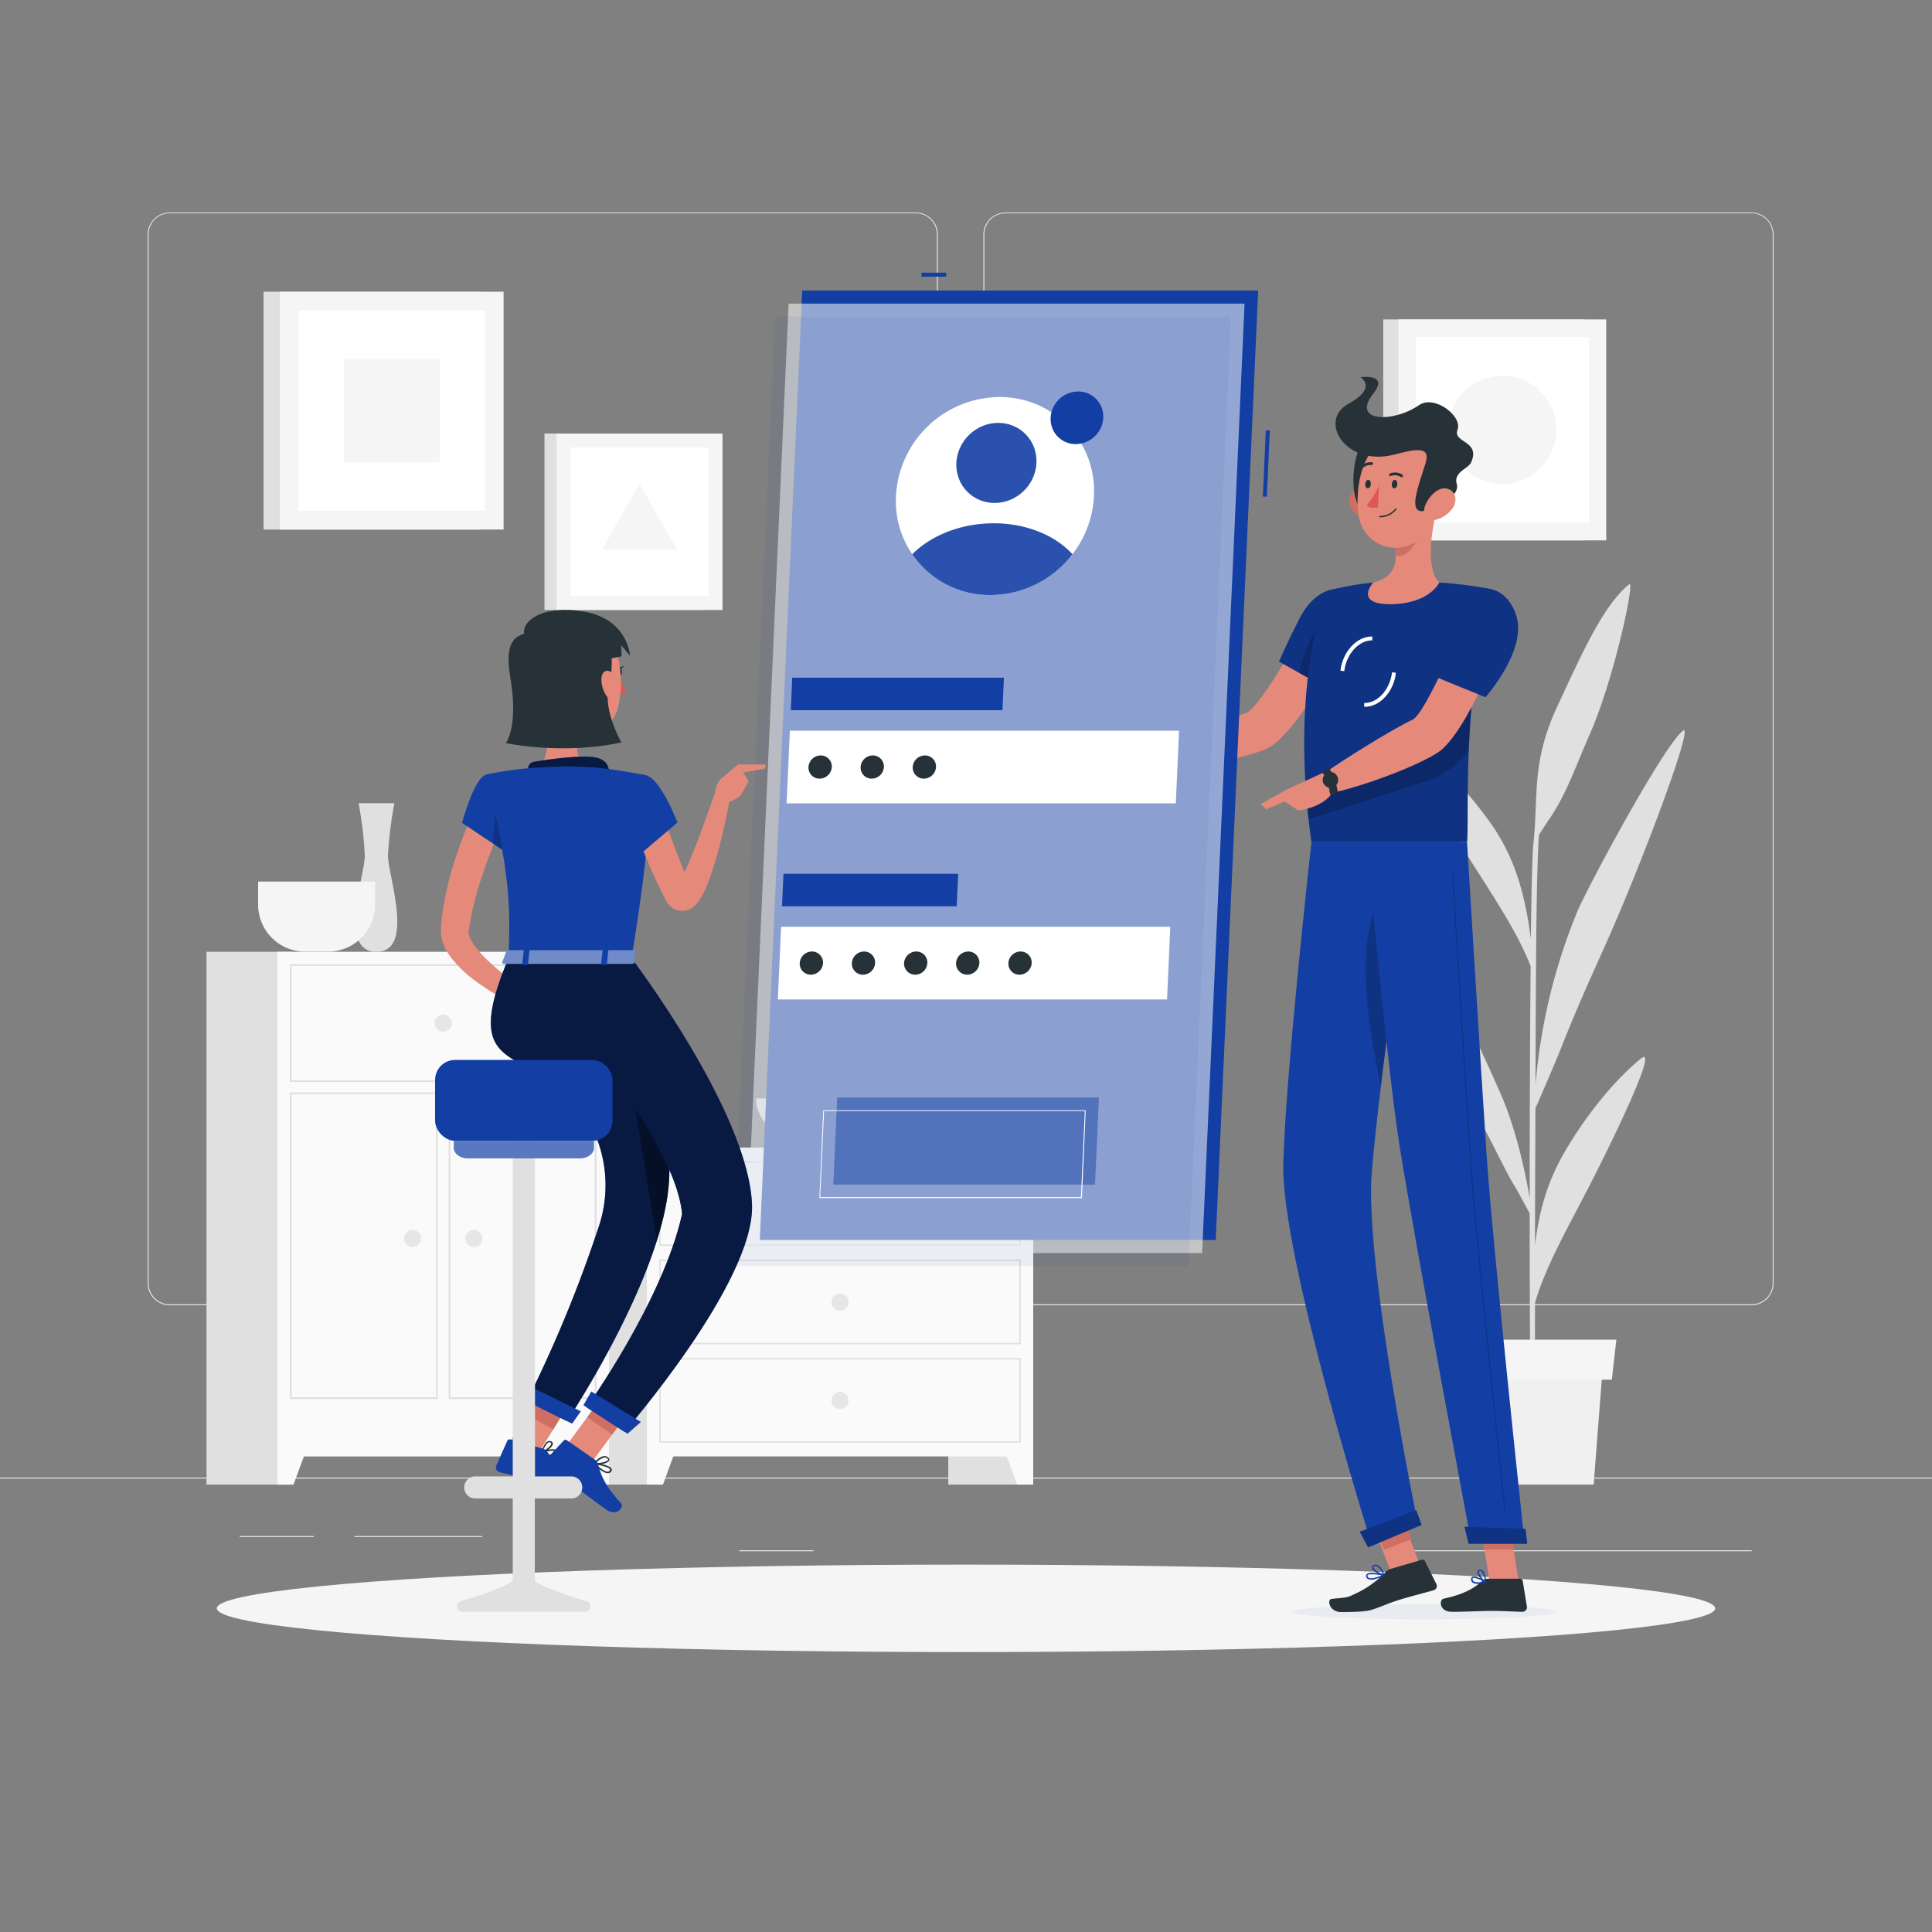 <svg xmlns="http://www.w3.org/2000/svg" viewBox="0 0 500 500"><rect x="0" y="0" width="500" height="500" fill="#808080" stroke="none"/><g id="freepik--background-complete--inject-34"><rect y="382.4" width="500" height="0.25" style="fill:#e6e6e6"></rect><rect x="91.7" y="397.53" width="33.12" height="0.25" style="fill:#e6e6e6"></rect><rect x="62.03" y="397.53" width="19.19" height="0.25" style="fill:#e6e6e6"></rect><rect x="191.36" y="401.21" width="19.19" height="0.25" style="fill:#e6e6e6"></rect><rect x="267.42" y="406.79" width="43.19" height="0.25" style="fill:#e6e6e6"></rect><rect x="252.19" y="406.79" width="6.33" height="0.25" style="fill:#e6e6e6"></rect><rect x="359.67" y="401.21" width="93.68" height="0.25" style="fill:#e6e6e6"></rect><path d="M237,337.8H43.91a5.71,5.71,0,0,1-5.7-5.71V60.66A5.71,5.71,0,0,1,43.91,55H237a5.71,5.71,0,0,1,5.71,5.71V332.09A5.71,5.71,0,0,1,237,337.8ZM43.91,55.2a5.46,5.46,0,0,0-5.45,5.46V332.09a5.46,5.46,0,0,0,5.45,5.46H237a5.47,5.47,0,0,0,5.46-5.46V60.66A5.47,5.47,0,0,0,237,55.2Z" style="fill:#e6e6e6"></path><path d="M453.31,337.8H260.21a5.72,5.72,0,0,1-5.71-5.71V60.66A5.72,5.72,0,0,1,260.21,55h193.1A5.71,5.71,0,0,1,459,60.66V332.09A5.71,5.71,0,0,1,453.31,337.8ZM260.21,55.2a5.47,5.47,0,0,0-5.46,5.46V332.09a5.47,5.47,0,0,0,5.46,5.46h193.1a5.47,5.47,0,0,0,5.46-5.46V60.66a5.47,5.47,0,0,0-5.46-5.46Z" style="fill:#e6e6e6"></path><rect x="245.41" y="296.98" width="21.99" height="87.23" style="fill:#e0e0e0"></rect><polygon points="263.22 384.21 267.4 384.21 267.4 372.33 258.84 372.33 263.22 384.21" style="fill:#fafafa"></polygon><rect x="149.05" y="296.98" width="21.99" height="87.23" style="fill:#e0e0e0"></rect><rect x="167.4" y="296.98" width="100" height="79.94" style="fill:#fafafa"></rect><path d="M263.77,300.91v21.15H171V300.91h92.74m.39-.39H170.64v21.92h93.52V300.52Z" style="fill:#e0e0e0"></path><polygon points="171.57 384.21 167.4 384.21 167.4 372.33 175.95 372.33 171.57 384.21" style="fill:#fafafa"></polygon><path d="M215.19,311.48a2.21,2.21,0,1,0,2.21-2.21A2.21,2.21,0,0,0,215.19,311.48Z" style="fill:#e6e6e6"></path><path d="M263.77,326.37v21.15H171V326.37h92.74m.39-.38H170.64v21.92h93.52V326Z" style="fill:#e0e0e0"></path><path d="M215.19,337a2.21,2.21,0,1,0,2.21-2.21A2.21,2.21,0,0,0,215.19,337Z" style="fill:#e6e6e6"></path><path d="M263.77,351.84V373H171V351.84h92.74m.39-.39H170.64v21.93h93.52V351.45Z" style="fill:#e0e0e0"></path><path d="M215.19,362.42a2.21,2.21,0,1,0,2.21-2.22A2.21,2.21,0,0,0,215.19,362.42Z" style="fill:#e6e6e6"></path><rect x="135.62" y="246.32" width="21.99" height="137.9" style="fill:#e0e0e0"></rect><polygon points="153.43 384.21 157.61 384.21 157.61 372.33 149.06 372.33 153.43 384.21" style="fill:#fafafa"></polygon><rect x="53.44" y="246.32" width="21.99" height="137.9" style="fill:#e0e0e0"></rect><rect x="71.78" y="246.32" width="85.83" height="130.61" style="fill:#fafafa"></rect><path d="M153.91,250v29.57H75.48V250h78.43m.46-.45H75V280h79.35V249.56Z" style="fill:#e0e0e0"></path><path d="M153.91,283.18v78.43H116.55V283.18h37.36m.46-.46H116.1v79.35h38.27V282.72Z" style="fill:#e0e0e0"></path><path d="M112.84,283.18v78.43H75.48V283.18h37.36m.45-.46H75v79.35h38.27V282.72Z" style="fill:#e0e0e0"></path><polygon points="75.96 384.21 71.78 384.21 71.78 372.33 80.34 372.33 75.96 384.21" style="fill:#fafafa"></polygon><path d="M112.48,264.8a2.22,2.22,0,1,0,2.22-2.21A2.22,2.22,0,0,0,112.48,264.8Z" style="fill:#e6e6e6"></path><path d="M120.4,320.53a2.22,2.22,0,1,0,2.21-2.22A2.21,2.21,0,0,0,120.4,320.53Z" style="fill:#e6e6e6"></path><path d="M104.57,320.53a2.21,2.21,0,1,0,2.21-2.22A2.21,2.21,0,0,0,104.57,320.53Z" style="fill:#e6e6e6"></path><path d="M102.07,207.87H92.8a97.94,97.94,0,0,1,1.61,13.62c0,5-7.06,24.83,3,24.83s3-19.78,3-24.83A97.94,97.94,0,0,1,102.07,207.87Z" style="fill:#e0e0e0"></path><path d="M66.8,228.15v6a12.18,12.18,0,0,0,12.14,12.14h6a12.18,12.18,0,0,0,12.14-12.14v-6Z" style="fill:#f5f5f5"></path><path d="M195.67,284.26c0,7,7.83,12.72,17.4,12.72h8.64c9.57,0,17.4-5.72,17.4-12.72Z" style="fill:#e0e0e0"></path><path d="M424.61,274c-5.24,4.28-12.48,12.11-19.1,23.13-4.42,7.34-7.08,15-8.25,25.18,0-11.5.07-23.85.11-35.51,1.33-3,4.37-9.92,6.55-15.38,7.27-18.23,10-22.72,16.53-38.44,8.73-21,17.67-45.86,15.11-43.87-5.22,4.05-25.22,41.5-27.38,46.86a150,150,0,0,0-10.79,44.85c0-11,.08-21,.12-28.76.14-25.31.57-33.48.78-36,.81-1.28,1.76-2.77,2.32-3.57,4.7-6.8,6.51-12.58,10.93-22.72,6.28-14.35,11.68-39.84,10.1-38.56-6.58,5.36-11.76,16.86-18.58,31.53s-4.87,23.1-6.22,35.62c-.28,2.46-.5,11.74-.66,24.59-1.76-13.7-5.08-22.72-11.13-30.92-7.44-10.09-14.64-16.9-19.92-20.46s9.12,21.22,16,32c6.13,9.64,11.78,18.13,15,26.5-.17,17.43-.25,39.49-.25,60-1.58-9.34-4.16-19.41-7.6-27.2-4.14-9.36-10.5-23.72-15.57-28.59-1.21-1.17,5.3,26.76,9.48,34.18s7.25,14.43,9.88,18.64c.61,1,2.65,4.77,3.81,6.95,0,25.07.14,47.19.36,54.72h1.08c-.07-1.94-.09-14.7-.06-31.58,2.61-9.16,8.57-19.62,13.49-29.16C416.11,297.7,429.85,269.75,424.61,274Z" style="fill:#e0e0e0"></path><polygon points="412.44 384.21 381.1 384.21 378.73 353.49 414.81 353.49 412.44 384.21" style="fill:#f0f0f0"></polygon><polygon points="417.14 357.07 376.39 357.07 375.23 346.7 418.31 346.7 417.14 357.07" style="fill:#f5f5f5"></polygon><rect x="68.21" y="75.5" width="56.05" height="61.55" style="fill:#e0e0e0"></rect><rect x="72.43" y="75.5" width="57.9" height="61.55" style="fill:#f5f5f5"></rect><rect x="75.46" y="82.17" width="51.85" height="48.2" transform="translate(207.65 4.89) rotate(90)" style="fill:#fff"></rect><rect x="88.02" y="93.86" width="26.71" height="24.83" transform="translate(207.65 4.89) rotate(90)" style="fill:#f5f5f5"></rect><rect x="357.98" y="82.67" width="52.07" height="57.18" style="fill:#e0e0e0"></rect><rect x="361.91" y="82.67" width="53.78" height="57.18" style="fill:#f5f5f5"></rect><rect x="364.72" y="88.87" width="48.16" height="44.77" transform="translate(500.06 -277.54) rotate(90)" style="fill:#fff"></rect><circle cx="388.8" cy="111.26" r="13.97" style="fill:#f5f5f5"></circle><rect x="140.91" y="112.2" width="41.58" height="45.66" style="fill:#e0e0e0"></rect><rect x="144.04" y="112.2" width="42.95" height="45.66" style="fill:#f5f5f5"></rect><rect x="146.29" y="117.15" width="38.46" height="35.75" transform="translate(300.54 -30.49) rotate(90)" style="fill:#fff"></rect><polygon points="165.52 125.3 155.74 142.24 175.3 142.24 165.52 125.3" style="fill:#f5f5f5"></polygon></g><g id="freepik--Shadow--inject-34"><ellipse cx="250" cy="416.24" rx="193.89" ry="11.32" style="fill:#f5f5f5"></ellipse></g><g id="freepik--character-2--inject-34"><path d="M349.25,163.43l-9.92-4s-13.09,23.87-16.84,25.08c-5.1,1.64-15.66,6.2-21.92,7-.85,1-2.24,4.11-2.11,5.24,8.41,2.81,26.89-.92,30.85-3.86C338.32,186.22,349.25,163.43,349.25,163.43Z" style="fill:#e58a7b"></path><path d="M352.3,158c1.85,6.83-8.17,20.57-8.17,20.57L331,171.21s2.46-5.65,5.46-11.4C341.27,150.52,350.19,150.21,352.3,158Z" style="fill:#133EA4"></path><path d="M352.3,158c1.85,6.83-8.17,20.57-8.17,20.57L331,171.21s2.46-5.65,5.46-11.4C341.27,150.52,350.19,150.21,352.3,158Z" style="opacity:0.2"></path><path d="M336.21,174.15l5.17,2.9.91-15.87C339.28,163.49,337.16,170.45,336.21,174.15Z" style="opacity:0.2"></path><path d="M343.66,152.86s-10.22,22.74-4.26,65.08h40.27c.64-6.18-1.48-36.34,6.19-65.46a102.44,102.44,0,0,0-13.38-1.71,147.88,147.88,0,0,0-17.11,0A78.93,78.93,0,0,0,343.66,152.86Z" style="fill:#133EA4"></path><path d="M343.66,152.86s-10.22,22.74-4.26,65.08h40.27c.64-6.18-1.48-36.34,6.19-65.46a102.44,102.44,0,0,0-13.38-1.71,147.88,147.88,0,0,0-17.11,0A78.93,78.93,0,0,0,343.66,152.86Z" style="opacity:0.2"></path><path d="M334.32,417.14c-.06,1.08,15.21,1.95,34.1,1.95s34.27-.87,34.33-1.95-15.2-1.94-34.1-1.94S334.39,416.07,334.32,417.14Z" style="fill:#e8ecf1;mix-blend-mode:multiply"></path><rect x="357.82" y="390.96" width="7.68" height="17.09" transform="matrix(0.93, -0.36, 0.36, 0.93, -119.46, 156.75)" style="fill:#e58a7b"></rect><polygon points="393.05 409.45 385.52 409.45 382.76 392.02 390.29 392.02 393.05 409.45" style="fill:#e58a7b"></polygon><path d="M385,408.58h8.46a.62.62,0,0,1,.61.52l1.09,6.69a1.18,1.18,0,0,1-1.18,1.34c-2.95-.05-4.37-.23-8.09-.23-2.29,0-7,.24-10.18.24s-3.39-3.12-2.08-3.41c5.88-1.27,8.16-3,10.12-4.68A1.89,1.89,0,0,1,385,408.58Z" style="fill:#263238"></path><path d="M360,406l8-2.34a.65.65,0,0,1,.75.32l3,6a1.15,1.15,0,0,1-.75,1.59c-2.91.8-4.86,1.29-8.5,2.35-2.51.73-5.07,1.92-7.55,2.71-1.72.55-5.76.57-7.85.57-3.09,0-3.78-3.26-2.45-3.41,3.35-.37,3.8-.2,5.65-1.13a25.69,25.69,0,0,0,8.08-5.58A3.75,3.75,0,0,1,360,406Z" style="fill:#263238"></path><path d="M301.83,191.47,293.55,188l-3.41,9.18a34,34,0,0,0,10.24,0Z" style="fill:#e58a7b"></path><polygon points="287.39 187.76 287.17 193.86 290.14 197.16 293.55 187.98 287.39 187.76" style="fill:#e58a7b"></polygon><rect x="356.33" y="391.24" width="7.68" height="8.81" transform="translate(-118.31 156.23) rotate(-21.11)" style="fill:#cf6f64"></rect><polygon points="390.29 392.02 382.76 392.02 384.19 401.01 391.72 401.01 390.29 392.02" style="fill:#cf6f64"></polygon><path d="M338.12,206.49c.15,1.81.32,3.66.54,5.56l29.94-9.72A21.44,21.44,0,0,0,380.12,194c.12-2.67.27-5.48.5-8.41.1-1.42.22-2.88.35-4.36s.31-3.12.5-4.7Z" style="opacity:0.2"></path><path d="M347.9,173.69l-1-.12c.59-5,4.32-8.94,8.25-8.84l0,1C351.71,165.66,348.43,169.21,347.9,173.69Z" style="fill:#fff"></path><path d="M353.23,182.92h-.17l0-1c3.44.13,6.67-3.46,7.2-7.93l1,.12C360.73,179,357.12,182.92,353.23,182.92Z" style="fill:#fff"></path><path d="M371.92,131.5c-1.41,5.51-3.07,15.6.56,19.27,0,0-2.54,5.59-12.77,5.59-9.35,0-4.34-5.59-4.34-5.59,6.22-1.46,6.33-6,5.51-10.3Z" style="fill:#e58a7b"></path><path d="M367.42,135.16l-6.53,5.31a17.6,17.6,0,0,1,.35,3c1.91,1.9,5.74-2.91,6.13-5.37A8,8,0,0,0,367.42,135.16Z" style="fill:#cf6f64"></path><path d="M349.66,131.43a6.61,6.61,0,0,0,4.25,3.14c2.4.53,3.6-1.68,2.94-3.9-.59-2-2.56-4.69-5-4.23A3.34,3.34,0,0,0,349.66,131.43Z" style="fill:#cf6f64"></path><path d="M353.63,113.8c-3.74,1.71-5.06,16.57-.36,18.77S360.71,110.55,353.63,113.8Z" style="fill:#263238"></path><path d="M373.06,123.21c-.9,7.46-1,11.85-5,15.67a9.62,9.62,0,0,1-16.36-5.1c-1.21-6.7.46-17.77,7.94-20.74A9.63,9.63,0,0,1,373.06,123.21Z" style="fill:#e58a7b"></path><path d="M360.77,117.66c5.54-1.41,9.61-2.37,8.15,2.24-1.93,6.16-4.25,12.12-1.14,12.39,1.9.17,10.3-3.39,9.23-7-.93-3.14,3-4,3.7-5.59,2.59-5.76-4.82-5-3.5-8.5s-6-9.14-10-6.33c-6.51,4.54-17.68,4.47-11.81-3,4.21-5.33-3.3-4.24-3.3-4.24s4.54,2.69-3.1,6.85C340.92,108.92,348.33,120.85,360.77,117.66Z" style="fill:#263238"></path><path d="M376,131.43a7.75,7.75,0,0,1-4.61,3.14c-2.47.53-3.42-1.68-2.49-3.9.83-2,3.11-4.69,5.47-4.23S377.27,129.47,376,131.43Z" style="fill:#e58a7b"></path><path d="M339.4,217.94s-6.76,60.5-7.29,83.46c-.54,23.88,22.91,98.39,22.91,98.39l12-5s-14-68.08-12-91.53c2.12-25.57,10.88-85.28,10.88-85.28Z" style="fill:#133EA4"></path><path d="M356.2,234.55c-5.39,11.18-1.76,33.29,1.16,46.39,1.11-9.25,2.43-19.29,3.68-28.58C360.92,238.08,359.81,227.05,356.2,234.55Z" style="opacity:0.2"></path><path d="M366.49,390.83c.06,0,1.42,3.82,1.42,3.82l-13.84,5.82-2.18-4.06Z" style="fill:#133EA4"></path><path d="M353.69,217.94s5.17,57.54,8.59,79.09c3.76,23.61,18.5,102.24,18.5,102.24h13.79s-8.26-76.72-9.82-100.1c-1.7-25.36-5.08-81.23-5.08-81.23Z" style="fill:#133EA4"></path><path d="M394.78,395.68c.06,0,.46,3.85.46,3.85H380.08L379,395.11Z" style="fill:#133EA4"></path><path d="M389.5,391.12a.13.13,0,0,1-.13-.11c-.08-.7-7.53-70-8.93-91-1.52-22.78-4.58-73.31-4.61-73.82a.12.12,0,0,1,.12-.13h0a.13.13,0,0,1,.13.12c0,.51,3.09,51,4.61,73.82,1.4,21,8.85,90.25,8.92,91a.12.12,0,0,1-.11.14Z" style="opacity:0.2"></path><path d="M361.62,125.29c0,.61-.38,1.1-.78,1.1s-.69-.49-.65-1.1.38-1.1.78-1.1S361.66,124.69,361.62,125.29Z" style="fill:#263238"></path><path d="M354.76,125.29c0,.61-.39,1.1-.78,1.1s-.69-.49-.66-1.1.39-1.1.79-1.1S354.8,124.69,354.76,125.29Z" style="fill:#263238"></path><path d="M356.92,125.6a23.3,23.3,0,0,1-3.2,5.19c1,1,2.87.54,2.87.54Z" style="fill:#df5753"></path><path d="M357.1,133.88a.17.17,0,0,1-.17-.18.19.19,0,0,1,.19-.18,5.12,5.12,0,0,0,4-1.88.19.19,0,0,1,.25,0,.18.18,0,0,1,0,.25A5.46,5.46,0,0,1,357.1,133.88Z" style="fill:#263238"></path><path d="M362.84,123.45a.34.34,0,0,1-.31,0,2.84,2.84,0,0,0-2.55-.27.34.34,0,0,1-.46-.16.37.37,0,0,1,.19-.48,3.51,3.51,0,0,1,3.23.3.35.35,0,0,1,.09.49A.4.4,0,0,1,362.84,123.45Z" style="fill:#263238"></path><path d="M352.11,121.45a.29.29,0,0,1-.14-.08.35.35,0,0,1,0-.5,3.74,3.74,0,0,1,3.08-1.24.34.34,0,0,1,.28.41.39.39,0,0,1-.42.3h0a3,3,0,0,0-2.43,1A.37.37,0,0,1,352.11,121.45Z" style="fill:#263238"></path><path d="M389.73,162.32l-10.4-2.77s-10.2,25.11-13.81,26.74c-4.9,2.24-17.31,10-22.59,13.67-.29,1.25-.06,4.56.6,5.47,9-1.64,26.23-8.27,29.83-11.64C381.57,186.1,389.73,162.32,389.73,162.32Z" style="fill:#e58a7b"></path><path d="M382.47,409.9a2.19,2.19,0,0,1-1.43-.39,1,1,0,0,1-.31-.94.59.59,0,0,1,.34-.5c.84-.43,3.19,1.06,3.46,1.23a.16.16,0,0,1,.07.18.21.21,0,0,1-.14.15A9.48,9.48,0,0,1,382.47,409.9Zm-1-1.56a.53.53,0,0,0-.23,0,.22.22,0,0,0-.12.21.68.68,0,0,0,.2.65c.39.35,1.37.39,2.66.14A6.63,6.63,0,0,0,381.44,408.34Z" style="fill:#133EA4"></path><path d="M384.41,409.63a.13.13,0,0,1-.08,0c-.75-.42-2.16-2.07-1.95-2.91a.61.61,0,0,1,.59-.47.94.94,0,0,1,.75.23c.83.71.88,2.89.88,3a.15.15,0,0,1-.09.16A.17.17,0,0,1,384.41,409.63Zm-1.34-3.05H383c-.23,0-.26.13-.27.18-.12.49.77,1.74,1.51,2.33a4.14,4.14,0,0,0-.75-2.36A.61.61,0,0,0,383.07,406.58Z" style="fill:#133EA4"></path><path d="M355.92,408.65a2.87,2.87,0,0,1-1.89,0,.94.94,0,0,1-.49-.76.59.59,0,0,1,.21-.53c.8-.72,4.07,0,4.44.14a.16.16,0,0,1,.12.16.19.19,0,0,1-.11.18A14.64,14.64,0,0,1,355.92,408.65Zm-1.63-1.19a.69.69,0,0,0-.31.15.21.21,0,0,0-.08.21.63.63,0,0,0,.32.51c.53.28,1.76.06,3.35-.61A9.84,9.84,0,0,0,354.29,407.46Z" style="fill:#133EA4"></path><path d="M358.17,407.84h-.08c-1-.18-3-1.33-3.06-2.19,0-.2.09-.48.57-.64a1.28,1.28,0,0,1,1,.06c1.08.53,1.65,2.45,1.68,2.54a.18.18,0,0,1-.05.17A.18.18,0,0,1,358.17,407.84Zm-2.37-2.53-.1,0c-.31.11-.31.24-.31.28,0,.52,1.45,1.47,2.46,1.79a3.78,3.78,0,0,0-1.4-2A.92.92,0,0,0,355.8,405.31Z" style="fill:#133EA4"></path><path d="M343.78,199.37l-10.43,4.8-1.21,3,3.85,2.59s7.2-.78,9.25-5.41Z" style="fill:#e58a7b"></path><path d="M344.22,205.6a14.06,14.06,0,0,0-1.94-5.66l1.65-1.24a16.09,16.09,0,0,1,2.32,6.55Z" style="fill:#263238"></path><path d="M346,200.79a2,2,0,1,1-2.44-.78A1.82,1.82,0,0,1,346,200.79Z" style="fill:#263238"></path><polygon points="326.3 208.05 327.69 209.45 337.05 205.45 333.35 204.17 326.3 208.05" style="fill:#e58a7b"></polygon><path d="M366.49,390.83c.06,0,1.42,3.82,1.42,3.82l-13.84,5.82-2.18-4.06Z" style="opacity:0.2"></path><path d="M394.78,395.68c.06,0,.46,3.85.46,3.85H380.08L379,395.11Z" style="opacity:0.2"></path><path d="M392.44,159.44c2.75,8.87-8,21-8,21l-14.85-6.06a154.08,154.08,0,0,1,6.08-15.07C380.23,149.48,389.66,150.49,392.44,159.44Z" style="fill:#133EA4"></path><path d="M392.44,159.44c2.75,8.87-8,21-8,21l-14.85-6.06a154.08,154.08,0,0,1,6.08-15.07C380.23,149.48,389.66,150.49,392.44,159.44Z" style="opacity:0.2"></path></g><g id="freepik--Screen--inject-34"><rect x="238.49" y="70.57" width="6.39" height="1.03" style="fill:#133EA4"></rect><rect x="319.14" y="119.42" width="17.18" height="1.03" transform="translate(193.16 441.94) rotate(-87.42)" style="fill:#133EA4"></rect><polygon points="325.61 75.19 207.61 75.19 196.63 320.91 314.63 320.91 325.61 75.19" style="fill:#133EA4"></polygon><polygon points="322.09 78.57 204.09 78.57 193.11 324.29 311.11 324.29 322.09 78.57" style="fill:#fafafa;opacity:0.56"></polygon><polygon points="318.57 81.94 200.57 81.94 189.58 327.66 307.58 327.66 318.57 81.94" style="fill:#133EA4;opacity:0.07"></polygon><polygon points="305.14 189.11 204.42 189.11 203.58 207.91 304.3 207.91 305.14 189.11" style="fill:#fff"></polygon><polygon points="259.81 175.39 205.03 175.39 204.66 183.8 259.44 183.8 259.81 175.39" style="fill:#133EA4"></polygon><polygon points="302.87 239.85 202.15 239.85 201.31 258.65 302.03 258.65 302.87 239.85" style="fill:#fff"></polygon><polygon points="284.4 284.04 216.67 284.04 215.66 306.57 283.39 306.57 284.4 284.04" style="fill:#133EA4;opacity:0.47"></polygon><path d="M279.87,310.07H212.14a.18.18,0,0,1-.09,0,.14.14,0,0,1,0-.09l1-22.54a.11.11,0,0,1,.12-.11h67.73a.09.09,0,0,1,.08,0,.08.08,0,0,1,0,.08L280,310A.13.13,0,0,1,279.87,310.07Zm-67.61-.24h67.49l1-22.3H213.26Z" style="fill:#fff"></path><polygon points="247.98 226.13 202.76 226.13 202.39 234.55 247.6 234.55 247.98 226.13" style="fill:#133EA4"></polygon><path d="M283.11,128.38a26.53,26.53,0,0,1-5.57,15.05A26.88,26.88,0,0,1,256.34,154a24.31,24.31,0,0,1-24.46-25.62,27,27,0,0,1,26.75-25.62A24.29,24.29,0,0,1,283.11,128.38Z" style="fill:#fff"></path><path d="M285.52,108.12a7,7,0,0,1-1.48,4,7.17,7.17,0,0,1-5.64,2.81,6.48,6.48,0,0,1-5.38-2.81,6.61,6.61,0,0,1-1.12-4,7.18,7.18,0,0,1,7.11-6.8A6.46,6.46,0,0,1,285.52,108.12Z" style="fill:#133EA4"></path><path d="M215.27,198.51a3.19,3.19,0,0,1-3.15,3,2.85,2.85,0,0,1-2.88-3,3.17,3.17,0,0,1,3.15-3A2.86,2.86,0,0,1,215.27,198.51Z" style="fill:#263238"></path><path d="M228.75,198.51a3.18,3.18,0,0,1-3.15,3,2.85,2.85,0,0,1-2.87-3,3.17,3.17,0,0,1,3.14-3A2.85,2.85,0,0,1,228.75,198.51Z" style="fill:#263238"></path><path d="M242.24,198.51a3.18,3.18,0,0,1-3.15,3,2.86,2.86,0,0,1-2.88-3,3.18,3.18,0,0,1,3.15-3A2.85,2.85,0,0,1,242.24,198.51Z" style="fill:#263238"></path><path d="M213,249.25a3.19,3.19,0,0,1-3.15,3,2.86,2.86,0,0,1-2.88-3,3.18,3.18,0,0,1,3.15-3A2.86,2.86,0,0,1,213,249.25Z" style="fill:#263238"></path><path d="M226.48,249.25a3.18,3.18,0,0,1-3.14,3,2.85,2.85,0,0,1-2.88-3,3.18,3.18,0,0,1,3.15-3A2.85,2.85,0,0,1,226.48,249.25Z" style="fill:#263238"></path><path d="M240,249.25a3.18,3.18,0,0,1-3.15,3,2.87,2.87,0,0,1-2.88-3,3.19,3.19,0,0,1,3.15-3A2.85,2.85,0,0,1,240,249.25Z" style="fill:#263238"></path><path d="M253.46,249.25a3.19,3.19,0,0,1-3.15,3,2.87,2.87,0,0,1-2.88-3,3.19,3.19,0,0,1,3.15-3A2.86,2.86,0,0,1,253.46,249.25Z" style="fill:#263238"></path><path d="M267,249.25a3.19,3.19,0,0,1-3.15,3,2.85,2.85,0,0,1-2.88-3,3.18,3.18,0,0,1,3.15-3A2.86,2.86,0,0,1,267,249.25Z" style="fill:#263238"></path><ellipse cx="257.87" cy="119.82" rx="10.6" ry="10.13" transform="translate(-10.27 214.43) rotate(-44.36)" style="fill:#133EA4"></ellipse><path d="M277.54,143.43A26.88,26.88,0,0,1,256.34,154a24.27,24.27,0,0,1-20.24-10.57c4.86-4.84,12.55-8,21.07-8S273.11,138.59,277.54,143.43Z" style="fill:#133EA4"></path><ellipse cx="257.87" cy="119.82" rx="10.6" ry="10.13" transform="translate(-10.27 214.43) rotate(-44.36)" style="fill:#fff;opacity:0.1"></ellipse><path d="M277.54,143.43A26.88,26.88,0,0,1,256.34,154a24.27,24.27,0,0,1-20.24-10.57c4.86-4.84,12.55-8,21.07-8S273.11,138.59,277.54,143.43Z" style="fill:#fff;opacity:0.1"></path></g><g id="freepik--character-1--inject-34"><path d="M130.41,212.44c-.95,2.08-1.95,4.37-2.82,6.59s-1.76,4.51-2.53,6.79a86.24,86.24,0,0,0-3.58,13.8l-.22,1.47a2.15,2.15,0,0,0,.07.75,7.8,7.8,0,0,0,1.1,2.32,29.28,29.28,0,0,0,4.44,5,67.35,67.35,0,0,0,5.52,4.61c1.92,1.48,3.94,2.92,5.93,4.28l-1.87,3.51A70.87,70.87,0,0,1,123,253.85a32.39,32.39,0,0,1-6-5.68,14.25,14.25,0,0,1-2.39-4.27,9.7,9.7,0,0,1-.48-3c0-.24,0-.59,0-.76l0-.49.1-1a78.22,78.22,0,0,1,3.27-15.34c.78-2.46,1.61-4.91,2.56-7.3s1.93-4.73,3.14-7.16Z" style="fill:#e58a7b"></path><path d="M136.91,257.43l7.07-3.58-1.83,7.76s-4.85,1.36-7.1-1Z" style="fill:#e58a7b"></path><polygon points="150.45 255.12 148.57 261.54 142.15 261.61 143.98 253.85 150.45 255.12" style="fill:#e58a7b"></polygon><path d="M160.43,175A20,20,0,0,0,162,179a1.63,1.63,0,0,1-1.59.51Z" style="fill:#df5753"></path><ellipse cx="160.22" cy="173.91" rx="0.75" ry="1.15" style="fill:#263238"></ellipse><path d="M160,172.8l1.52-.43S160.78,173.55,160,172.8Z" style="fill:#263238"></path><path d="M140.9,182.34c.91,4.65,1.82,13.18-1.44,16.29,0,0,1.28,4.72,9.93,4.72,9.51,0,4.54-4.72,4.54-4.72-5.19-1.24-5.06-5.09-4.15-8.71Z" style="fill:#e58a7b"></path><path d="M138.37,171.74c.48,7.77.52,11.07,4.44,15.06,5.91,6,15.35,3.72,17.2-4,1.67-7,.61-18.52-7-21.61A10.62,10.62,0,0,0,138.37,171.74Z" style="fill:#e58a7b"></path><path d="M139.14,163c-3.9,1.42-9.1.36-7.06,12.39,2.16,12.74-1.16,16.93-1.16,16.93s14.79,3.15,29.89-.19c0,0-4.61-8.06-3.32-14,1.65-7.5.35-10.27.35-10.27S144.62,161,139.14,163Z" style="fill:#263238"></path><path d="M155.64,175.79a7.81,7.81,0,0,0,1.22,4.17c1.06,1.62,2.31,1,2.62-.72.28-1.51.07-4.18-1.28-5.22S155.66,174,155.64,175.79Z" style="fill:#e58a7b"></path><path d="M135.75,164.31c-1.12-3.15,4.22-8,15.52-6s11.79,11.41,11.79,11.41L160.78,167l.1,2.86-11.61,2.23Z" style="fill:#263238"></path><path d="M136.71,199.16h0a1.77,1.77,0,0,1,1.45-2c3.52-.58,11.52-1.76,15.54-1.2,3,.42,3.78,2.16,3.91,3.59a1.76,1.76,0,0,1-1.85,1.9l-17.38-.78A1.78,1.78,0,0,1,136.71,199.16Z" style="fill:#133EA4"></path><path d="M136.71,199.16h0a1.77,1.77,0,0,1,1.45-2c3.52-.58,11.52-1.76,15.54-1.2,3,.42,3.78,2.16,3.91,3.59a1.76,1.76,0,0,1-1.85,1.9l-17.38-.78A1.78,1.78,0,0,1,136.71,199.16Z" style="opacity:0.6"></path><polygon points="146.76 373.86 153.21 378.34 164 363.71 157.55 359.24 146.76 373.86" style="fill:#e58a7b"></polygon><polygon points="131.72 373.57 138.53 377.45 148.08 361.98 141.27 358.1 131.72 373.57" style="fill:#e58a7b"></polygon><polygon points="163.99 363.71 158.43 371.25 151.98 366.78 157.54 359.24 163.99 363.71" style="fill:#cf6f64"></polygon><polygon points="141.26 358.1 148.08 361.99 143.16 369.96 136.34 366.07 141.26 358.1" style="fill:#cf6f64"></polygon><path d="M152.2,248s25.18,31.73,20.45,62.08c-3.81,24.51-25.91,57.7-25.91,57.7l-10.39-5.16a339.26,339.26,0,0,0,18.7-45.44,33.59,33.59,0,0,0-4-29.1c-12.76-18.63-33.2-7.54-19.45-40.08Z" style="fill:#133EA4"></path><path d="M152.2,248s25.18,31.73,20.45,62.08c-3.81,24.51-25.91,57.7-25.91,57.7l-10.39-5.16a339.26,339.26,0,0,0,18.7-45.44,33.59,33.59,0,0,0-4-29.1c-12.76-18.63-33.2-7.54-19.45-40.08Z" style="opacity:0.6"></path><path d="M164.55,268.38l-3.66-3.64c0,.29,7.09,44.06,9.08,56.36a74.53,74.53,0,0,0,2.69-11C175,295.21,170.11,280,164.55,268.38Z" style="opacity:0.4"></path><path d="M163.44,248s30.32,39.88,31.18,63.79c.71,20-33,58.75-33,58.75l-9.8-6.34s19.73-27.52,24.7-50C174.6,291.92,134,248,134,248Z" style="fill:#133EA4"></path><path d="M163.44,248s30.32,39.88,31.18,63.79c.71,20-33,58.75-33,58.75l-9.8-6.34s19.73-27.52,24.7-50C174.6,291.92,134,248,134,248Z" style="opacity:0.6"></path><path d="M125.93,200.41c-3.24.77-6.35,12.55-6.35,12.55l12.67,8.46s4.22-9.32,2.74-13.4C133.46,203.77,130,199.44,125.93,200.41Z" style="fill:#133EA4"></path><path d="M128.41,208l-.88,10.27,4.71,3.16a42.2,42.2,0,0,0,2.87-9.14Z" style="opacity:0.2"></path><path d="M167.19,200.64s3.74,1.31-3.75,47.35H131.58c.54-13,.55-21-5.65-47.58a94.29,94.29,0,0,1,13.53-1.78,101.16,101.16,0,0,1,14.47,0C160.15,199.2,167.19,200.64,167.19,200.64Z" style="fill:#133EA4"></path><path d="M170.43,208c.72,2,1.48,4.15,2.28,6.22s1.56,4.2,2.37,6.3l2.45,6.28.62,1.57.32.78.15.39c0,.07,0,.07,0,.06a2.06,2.06,0,0,0-.7-.62,2.85,2.85,0,0,0-1.3-.39,2.61,2.61,0,0,0-1.11.21c-.46.21-.46.3-.45.29a1.21,1.21,0,0,0,.22-.23,13.63,13.63,0,0,0,1.43-2.33c.47-.92.92-1.9,1.37-2.89.88-2,1.69-4.07,2.5-6.16s1.58-4.2,2.33-6.33l2.28-6.38,3.85,1c-.76,4.56-1.74,9-2.92,13.52-.57,2.25-1.24,4.48-2,6.73-.38,1.13-.8,2.25-1.28,3.4A21.55,21.55,0,0,1,181,233a9.32,9.32,0,0,1-.88,1.08,5.42,5.42,0,0,1-1.82,1.29,4.48,4.48,0,0,1-1.94.36,4.4,4.4,0,0,1-2.11-.63,5.38,5.38,0,0,1-1.82-1.89c-.15-.26-.28-.52-.37-.71l-.19-.38-.38-.78-.76-1.55c-1-2.08-2-4.18-2.87-6.29s-1.79-4.25-2.65-6.4-1.63-4.3-2.36-6.62Z" style="fill:#e58a7b"></path><path d="M167.19,200.64c3.83.91,8.14,12.23,8.14,12.23l-11.39,9.69s-7.37-12.34-5.88-16.41C159.61,201.91,162.19,199.45,167.19,200.64Z" style="fill:#133EA4"></path><path d="M187,201.19l4-3.34,2.78,4.33-2.05,3.61s-3.26,3-6.14,1.47h0A5.17,5.17,0,0,1,187,201.19Z" style="fill:#e58a7b"></path><polygon points="198.22 197.86 197.92 198.95 191.59 200.01 190.97 197.85 198.22 197.86" style="fill:#e58a7b"></polygon><polygon points="162.4 371.05 150.98 363.67 153.03 360.11 165.86 368 162.4 371.05" style="fill:#133EA4"></polygon><path d="M143,376.93a6.88,6.88,0,0,1-2.82-1,.18.18,0,0,1,0-.34c.31-.1,3-.93,3.78-.29a.64.64,0,0,1,.22.61,1.06,1.06,0,0,1-.57.86A1.31,1.31,0,0,1,143,376.93Zm-2.25-1.1c1.25.64,2.25.87,2.73.63a.7.7,0,0,0,.36-.58c0-.16,0-.23-.09-.27C143.33,375.27,141.83,375.53,140.73,375.83Z" style="fill:#263238"></path><path d="M140.25,376a.2.2,0,0,1-.14-.06.19.19,0,0,1,0-.18c0-.09.65-2.26,1.67-2.75a1,1,0,0,1,.83,0,.66.66,0,0,1,.46.67c-.07.9-1.9,2.14-2.74,2.35Zm1.94-2.73a.68.68,0,0,0-.28.07c-.62.3-1.13,1.47-1.38,2.18.88-.37,2.09-1.35,2.13-1.9,0-.09,0-.2-.23-.3A.74.74,0,0,0,142.19,373.24Z" style="fill:#263238"></path><path d="M157.27,381.25c-1.13,0-2.7-1.45-3.56-2.34a.18.18,0,0,1,0-.21.21.21,0,0,1,.19-.1c.4,0,3.87.52,4.36,1.5a.57.57,0,0,1,0,.58,1,1,0,0,1-.79.56Zm-2.9-2.2c1.26,1.22,2.37,1.9,3,1.82a.68.68,0,0,0,.52-.37.21.21,0,0,0,0-.23C157.63,379.73,155.78,379.27,154.37,379.05Z" style="fill:#263238"></path><path d="M154.48,379a3.27,3.27,0,0,1-.67-.05.18.18,0,0,1-.14-.11.21.21,0,0,1,0-.19c.06-.07,1.41-1.7,2.69-1.81a1.39,1.39,0,0,1,1,.32c.39.34.37.64.27.83C157.38,378.67,155.65,379,154.48,379Zm-.26-.37c1.12.06,2.91-.31,3.14-.8,0,0,.08-.16-.18-.38a1,1,0,0,0-.76-.24A4.38,4.38,0,0,0,154.22,378.64Z" style="fill:#263238"></path><path d="M140.52,374.92l-8.48-2.4a.62.62,0,0,0-.75.35l-2.86,6.43a1.26,1.26,0,0,0,.83,1.69c3,.78,4.44,1,8.17,2.07,2.3.64,5.58,1.83,8.75,2.73s4.23-2.19,3-2.85c-5.56-2.94-6-5-7.52-7.2A2.06,2.06,0,0,0,140.52,374.92Z" style="fill:#133EA4"></path><path d="M153.94,377.74l-7.24-5a.62.62,0,0,0-.82.08l-4.8,5.16a1.25,1.25,0,0,0,.24,1.86c2.55,1.71,3.87,2.4,7.06,4.61,2,1.36,5.87,4.38,8.57,6.26s4.71-.7,3.75-1.72c-4.3-4.59-5.24-7.47-5.95-10.08A2.07,2.07,0,0,0,153.94,377.74Z" style="fill:#133EA4"></path><polygon points="148.07 368.44 135.02 361.95 136.37 358.41 150.31 365.25 148.07 368.44" style="fill:#133EA4"></polygon><path d="M131.1,246.12,130,249c-.11.22.15.45.52.45H163.6c.29,0,.53-.14.55-.32l.28-2.86c0-.19-.23-.36-.54-.36H131.62A.61.61,0,0,0,131.1,246.12Z" style="fill:#133EA4"></path><path d="M131.1,246.12,130,249c-.11.22.15.45.52.45H163.6c.29,0,.53-.14.55-.32l.28-2.86c0-.19-.23-.36-.54-.36H131.62A.61.61,0,0,0,131.1,246.12Z" style="fill:#fff;opacity:0.4"></path><path d="M136.31,249.73h-.87c-.17,0-.3-.09-.29-.2l.41-3.71c0-.1.16-.19.33-.19h.87c.17,0,.3.09.29.19l-.41,3.71C136.63,249.64,136.48,249.73,136.31,249.73Z" style="fill:#133EA4"></path><path d="M156.71,249.73h-.86c-.17,0-.3-.09-.29-.2l.4-3.71c0-.1.17-.19.34-.19h.86c.17,0,.31.09.29.19l-.4,3.71C157,249.64,156.89,249.73,156.71,249.73Z" style="fill:#133EA4"></path><ellipse cx="135.55" cy="417.14" rx="26.79" ry="1.94" style="fill:#f5f5f5;mix-blend-mode:multiply"></ellipse><path d="M151.87,414.4c-4.74-1.38-10-3.15-13.18-5-.09-.06-.19-.09-.28-.14V387.8H148a2.86,2.86,0,0,0,0-5.71h-9.54V284.27H132.7v97.82h-9.53a2.86,2.86,0,1,0,0,5.71h9.53v21.43c-.09,0-.18.08-.27.14-3.23,1.88-8.45,3.65-13.19,5a1.4,1.4,0,0,0,.39,2.74h31.85A1.4,1.4,0,0,0,151.87,414.4Z" style="fill:#e0e0e0"></path><rect x="112.6" y="274.31" width="45.92" height="20.93" rx="5.18" style="fill:#133EA4"></rect><path d="M117.45,295.25v1.82c0,1.5,1.63,2.72,3.63,2.72h29c2,0,3.63-1.22,3.63-2.72v-1.82Z" style="fill:#133EA4"></path><path d="M117.45,295.25v1.82c0,1.5,1.63,2.72,3.63,2.72h29c2,0,3.63-1.22,3.63-2.72v-1.82Z" style="fill:#fff;opacity:0.3"></path></g></svg>